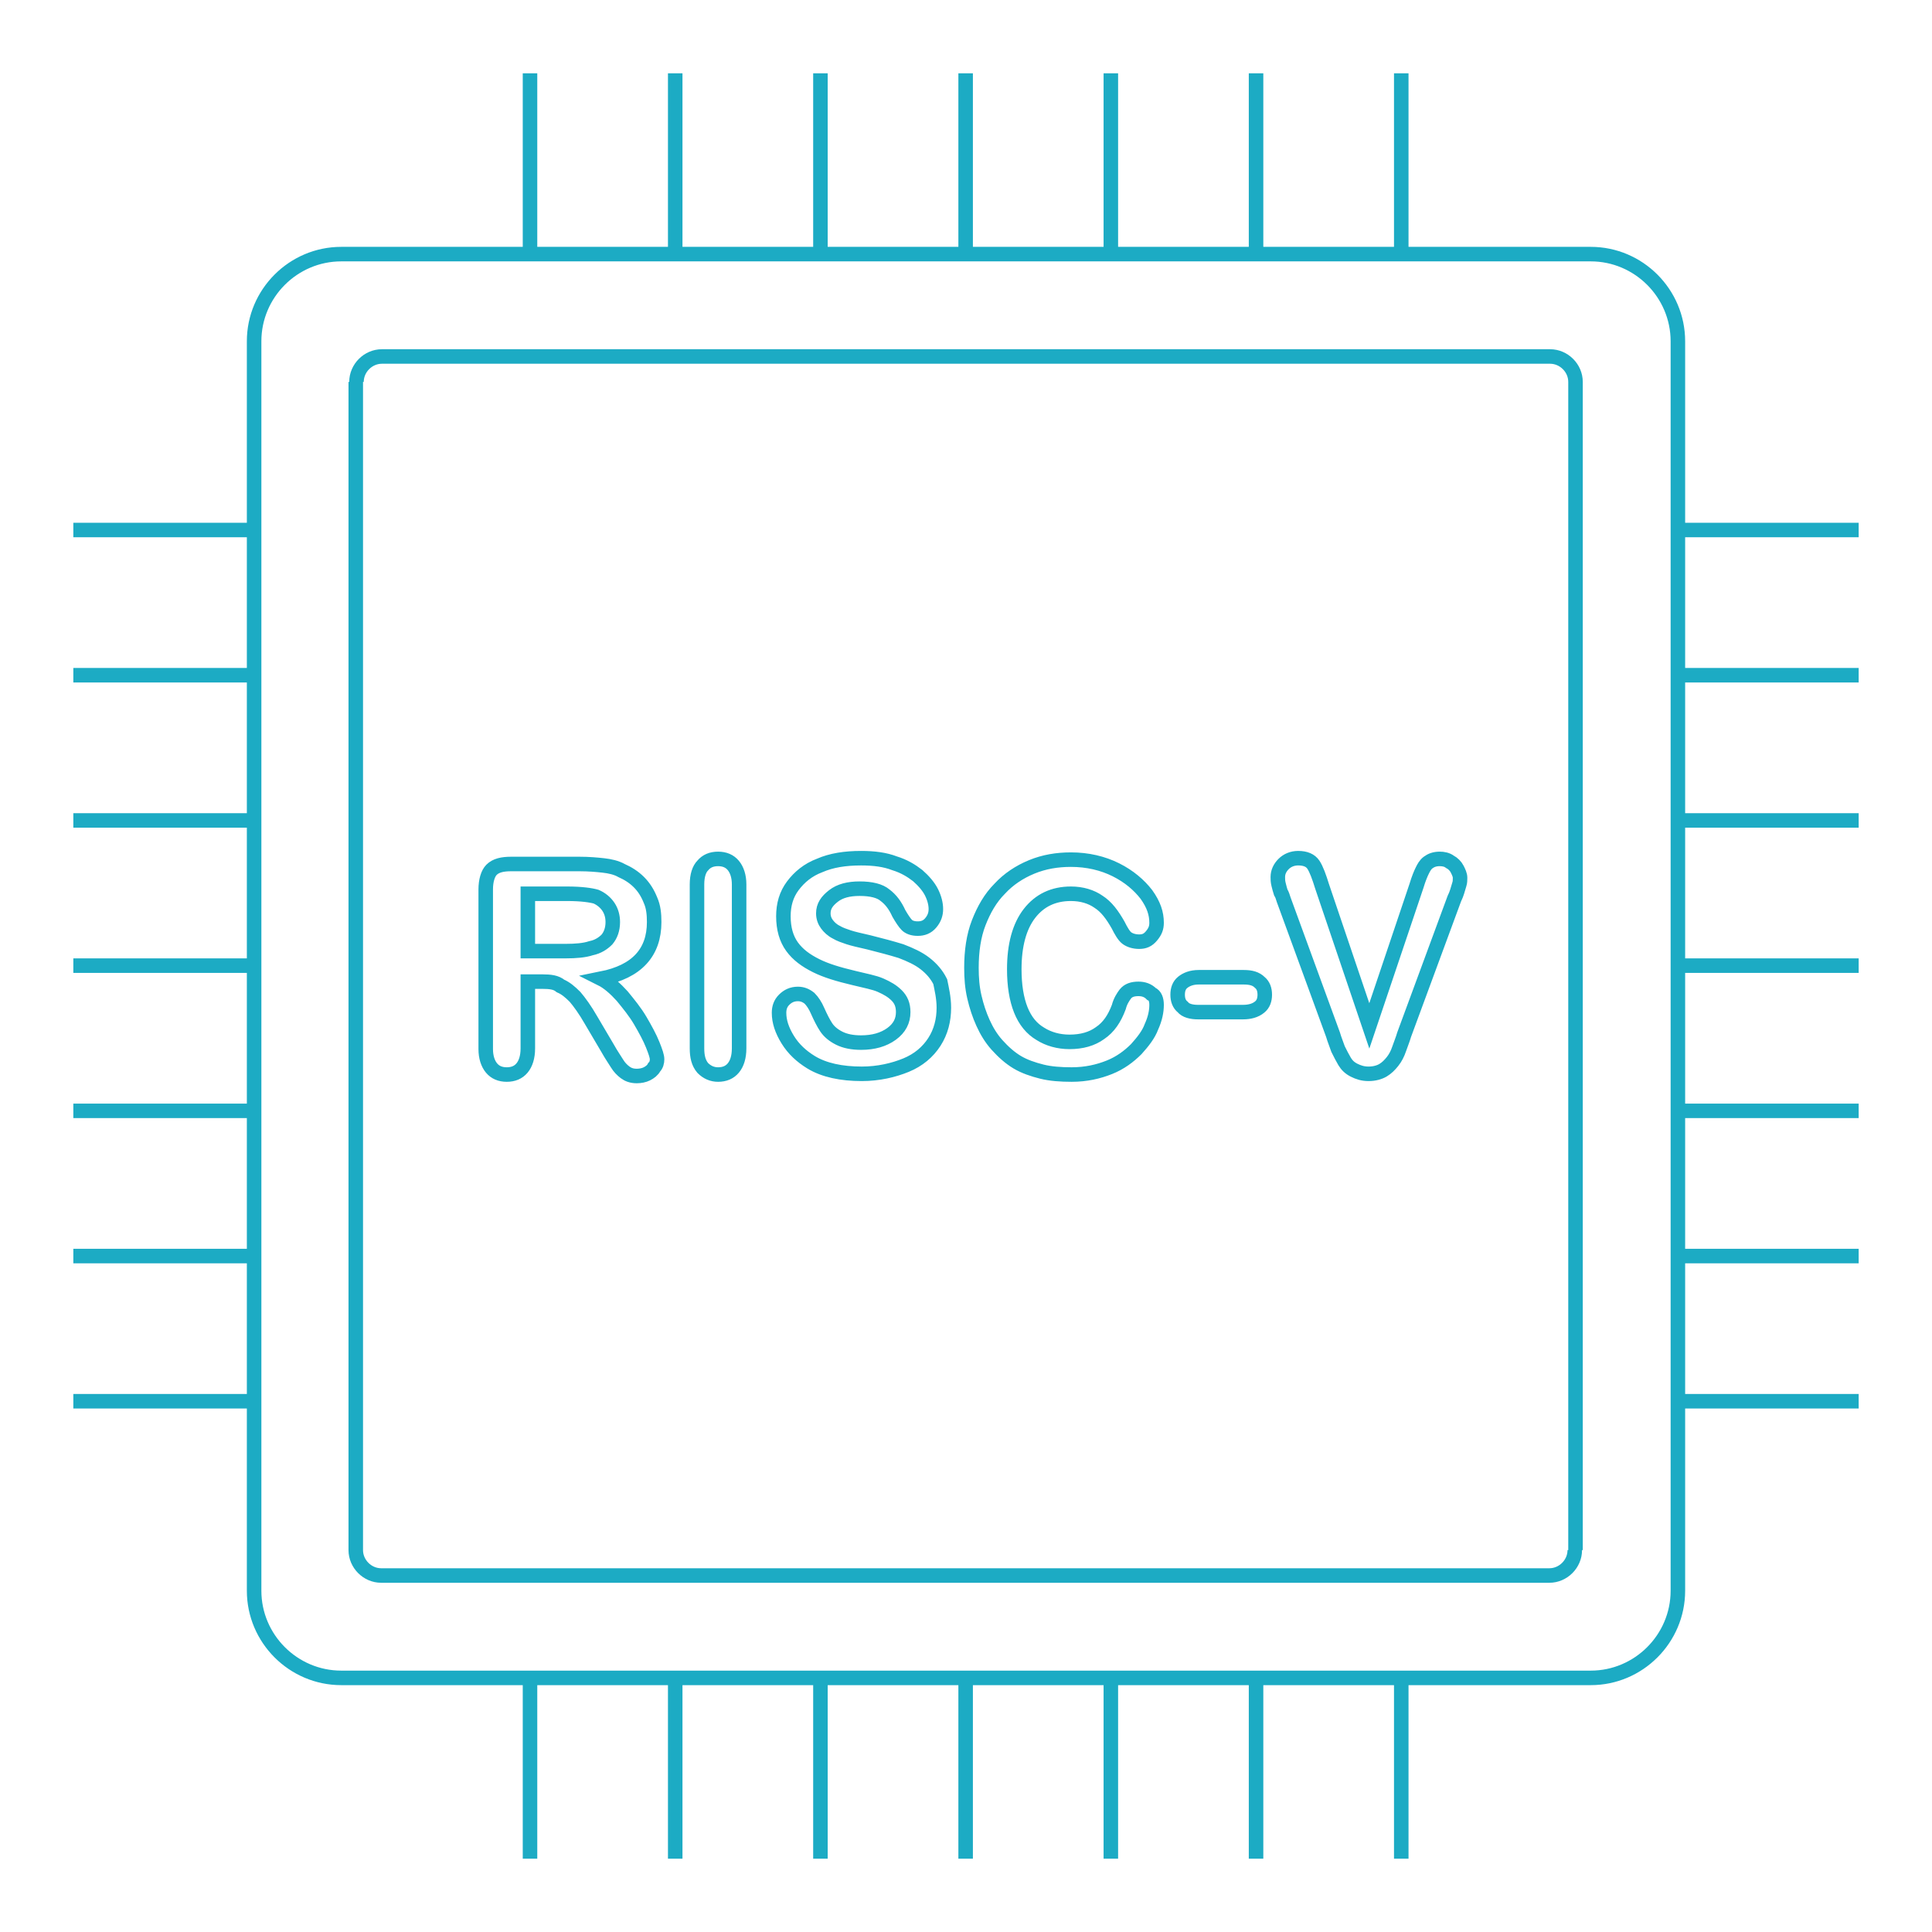 <?xml version="1.0" encoding="utf-8"?>
<!-- Generator: Adobe Illustrator 26.3.1, SVG Export Plug-In . SVG Version: 6.00 Build 0)  -->
<svg version="1.1" id="Layer_1" xmlns="http://www.w3.org/2000/svg" xmlns:xlink="http://www.w3.org/1999/xlink" x="0px" y="0px"
	 viewBox="0 0 266.1 266.1" style="enable-background:new 0 0 266.1 266.1;" xml:space="preserve">
<path id="rv32i-processor-animated-svg" style="fill:none;stroke:#1CABC4;stroke-width:2;stroke-miterlimit:10;" d="M231.1,219.1
	c0,6.6-5.4,12-12,12H47c-6.6,0-12-5.4-12-12V47 M35,47c0-6.6,5.4-12,12-12h172.1c6.6,0,12,5.4,12,12v172.1 M217,213.5V52.6
	c0-1.9-1.6-3.5-3.5-3.5H52.6c-1.9,0-3.5,1.6-3.5,3.5 M49,52.6v160.9c0,1.9,1.6,3.5,3.5,3.5h160.9c1.9,0,3.5-1.6,3.5-3.5 M133,10.1
	V35 M153,10.1V35 M173,10.1V35 M193,10.1V35 M73,10.1V35 M93,10.1V35 M113,10.1V35 M133,231.1V256 M153,231.1V256 M173,231.1V256
	 M193,231.1V256 M73,231.1V256 M93,231.1V256 M113,231.1V256 M231.1,133H256 M231.1,113H256 M231.1,93H256 M231.1,73H256 M231.1,193
	H256 M231.1,173H256 M231.1,153H256 M10.1,133H35 M10.1,113H35 M10.1,93H35 M10.1,73H35 M10.1,193H35 M10.1,173H35 M10.1,153H35
	 M74.7,135.2h-2v9.2c0,1.2-0.3,2.1-0.8,2.7c-0.5,0.6-1.2,0.9-2.1,0.9s-1.6-0.3-2.1-0.9s-0.8-1.5-0.8-2.6v-22c0-1.2,0.3-2.2,0.8-2.7
	c0.6-0.6,1.5-0.8,2.7-0.8h9.4c1.3,0,2.4,0.1,3.3,0.2s1.8,0.3,2.5,0.7c0.9,0.4,1.7,0.9,2.4,1.6c0.7,0.7,1.2,1.5,1.6,2.5
	c0.4,0.9,0.5,1.9,0.5,3c0,2.1-0.6,3.8-1.8,5.1c-1.2,1.3-3,2.2-5.5,2.7c1,0.5,2,1.4,2.9,2.4c0.9,1.1,1.8,2.2,2.5,3.4s1.3,2.3,1.7,3.3
	c0.4,1,0.6,1.6,0.6,2s-0.1,0.8-0.4,1.1c-0.2,0.4-0.6,0.7-1,0.9s-0.9,0.3-1.4,0.3c-0.7,0-1.2-0.2-1.6-0.5s-0.8-0.7-1.1-1.2
	c-0.3-0.5-0.8-1.2-1.3-2.1l-2.3-3.9c-0.8-1.4-1.6-2.5-2.2-3.2c-0.7-0.7-1.3-1.2-2-1.5C76.6,135.3,75.8,135.2,74.7,135.2z
	 M78.1,123.1h-5.4v7.9h5.2c1.4,0,2.6-0.1,3.5-0.4c1-0.2,1.7-0.7,2.2-1.2c0.5-0.6,0.8-1.4,0.8-2.4c0-0.8-0.2-1.5-0.6-2.1
	s-1-1.1-1.7-1.4C81.4,123.3,80.1,123.1,78.1,123.1z M96,144.4v-22.6c0-1.2,0.3-2.1,0.8-2.6c0.5-0.6,1.2-0.9,2.1-0.9s1.6,0.3,2.1,0.9
	s0.8,1.5,0.8,2.6v22.6c0,1.2-0.3,2.1-0.8,2.7c-0.5,0.6-1.2,0.9-2.1,0.9c-0.8,0-1.5-0.3-2.1-0.9C96.2,146.4,96,145.5,96,144.4z
	 M130,138.8c0,1.7-0.4,3.3-1.3,4.7c-0.9,1.4-2.2,2.5-3.9,3.2s-3.8,1.2-6.1,1.2c-2.8,0-5.2-0.5-7-1.6c-1.3-0.8-2.4-1.8-3.2-3.1
	s-1.2-2.5-1.2-3.7c0-0.7,0.2-1.3,0.7-1.8s1.1-0.8,1.9-0.8c0.6,0,1.1,0.2,1.6,0.6c0.4,0.4,0.8,1,1.1,1.7c0.4,0.9,0.8,1.7,1.2,2.3
	s1,1.1,1.8,1.5s1.8,0.6,3,0.6c1.7,0,3.1-0.4,4.2-1.2s1.6-1.8,1.6-3c0-1-0.3-1.7-0.9-2.3c-0.6-0.6-1.3-1-2.2-1.4s-2.1-0.6-3.7-1
	c-2.1-0.5-3.8-1-5.2-1.7s-2.5-1.5-3.3-2.6s-1.2-2.5-1.2-4.2c0-1.6,0.4-3,1.3-4.2c0.9-1.2,2.1-2.2,3.7-2.8c1.6-0.7,3.5-1,5.7-1
	c1.8,0,3.3,0.2,4.6,0.7c1.3,0.4,2.3,1,3.2,1.7c0.8,0.7,1.5,1.5,1.9,2.3s0.6,1.6,0.6,2.3s-0.2,1.3-0.7,1.9c-0.5,0.6-1.1,0.8-1.8,0.8
	s-1.2-0.2-1.5-0.5s-0.7-0.9-1.1-1.6c-0.5-1.1-1.1-1.9-1.9-2.5c-0.7-0.6-1.9-0.9-3.5-0.9c-1.5,0-2.7,0.3-3.6,1
	c-0.9,0.7-1.4,1.4-1.4,2.4c0,0.6,0.2,1.1,0.5,1.5s0.7,0.8,1.3,1.1c0.5,0.3,1.1,0.5,1.7,0.7c0.6,0.2,1.5,0.4,2.8,0.7
	c1.6,0.4,3.1,0.8,4.4,1.2c1.3,0.5,2.4,1,3.3,1.7c0.9,0.7,1.6,1.5,2.1,2.5C129.7,136.2,130,137.4,130,138.8z M159.3,138.4
	c0,0.9-0.2,1.9-0.7,3c-0.4,1.1-1.2,2.1-2.1,3.1c-1,1-2.2,1.9-3.7,2.5s-3.2,1-5.2,1c-1.5,0-2.9-0.1-4.1-0.4c-1.2-0.3-2.4-0.7-3.4-1.3
	s-1.9-1.4-2.8-2.4c-0.8-0.9-1.4-1.9-1.9-3s-0.9-2.3-1.2-3.6s-0.4-2.6-0.4-4c0-2.3,0.3-4.4,1-6.2s1.6-3.4,2.9-4.7
	c1.2-1.3,2.7-2.3,4.4-3s3.5-1,5.4-1c2.3,0,4.4,0.5,6.2,1.4s3.2,2.1,4.2,3.4c1,1.4,1.4,2.6,1.4,3.9c0,0.7-0.2,1.2-0.7,1.8
	s-1,0.8-1.7,0.8s-1.3-0.2-1.7-0.5s-0.8-1-1.2-1.8c-0.8-1.4-1.6-2.5-2.7-3.2c-1-0.7-2.3-1.1-3.8-1.1c-2.4,0-4.3,0.9-5.7,2.7
	s-2.1,4.4-2.1,7.7c0,2.2,0.3,4.1,0.9,5.6c0.6,1.5,1.5,2.6,2.7,3.3c1.1,0.7,2.5,1.1,4,1.1c1.7,0,3.1-0.4,4.2-1.2c1.2-0.8,2-2,2.6-3.6
	c0.2-0.8,0.6-1.4,0.9-1.8c0.4-0.5,1-0.7,1.8-0.7c0.7,0,1.3,0.2,1.8,0.7C159.1,137.1,159.3,137.7,159.3,138.4z M171.2,139.4H165
	c-0.9,0-1.7-0.2-2.1-0.7c-0.5-0.4-0.7-1-0.7-1.7s0.2-1.3,0.7-1.7s1.2-0.7,2.2-0.7h6.2c1,0,1.7,0.2,2.2,0.7c0.5,0.4,0.7,1,0.7,1.7
	s-0.2,1.3-0.7,1.7C172.9,139.2,172.1,139.4,171.2,139.4z M182.1,122.1l6.5,19.2l6.5-19.3c0.3-1,0.6-1.7,0.8-2.1
	c0.2-0.4,0.4-0.8,0.8-1.1c0.4-0.3,0.9-0.5,1.6-0.5c0.5,0,1,0.1,1.4,0.4c0.4,0.2,0.8,0.6,1,1s0.4,0.8,0.4,1.2c0,0.3,0,0.6-0.1,0.9
	s-0.2,0.7-0.3,1s-0.2,0.6-0.4,1l-6.9,18.7c-0.2,0.7-0.5,1.4-0.7,2s-0.5,1.2-0.9,1.7s-0.8,0.9-1.3,1.2s-1.2,0.5-2,0.5s-1.4-0.2-2-0.5
	s-1-0.7-1.3-1.2s-0.6-1.1-0.9-1.7c-0.2-0.6-0.5-1.3-0.7-2l-6.8-18.6c-0.1-0.3-0.2-0.7-0.4-1c-0.1-0.3-0.2-0.7-0.3-1.1
	s-0.1-0.7-0.1-1c0-0.7,0.3-1.3,0.8-1.8s1.2-0.8,2-0.8c1,0,1.7,0.3,2.1,0.9C181.3,119.7,181.7,120.8,182.1,122.1z"/>
</svg>
